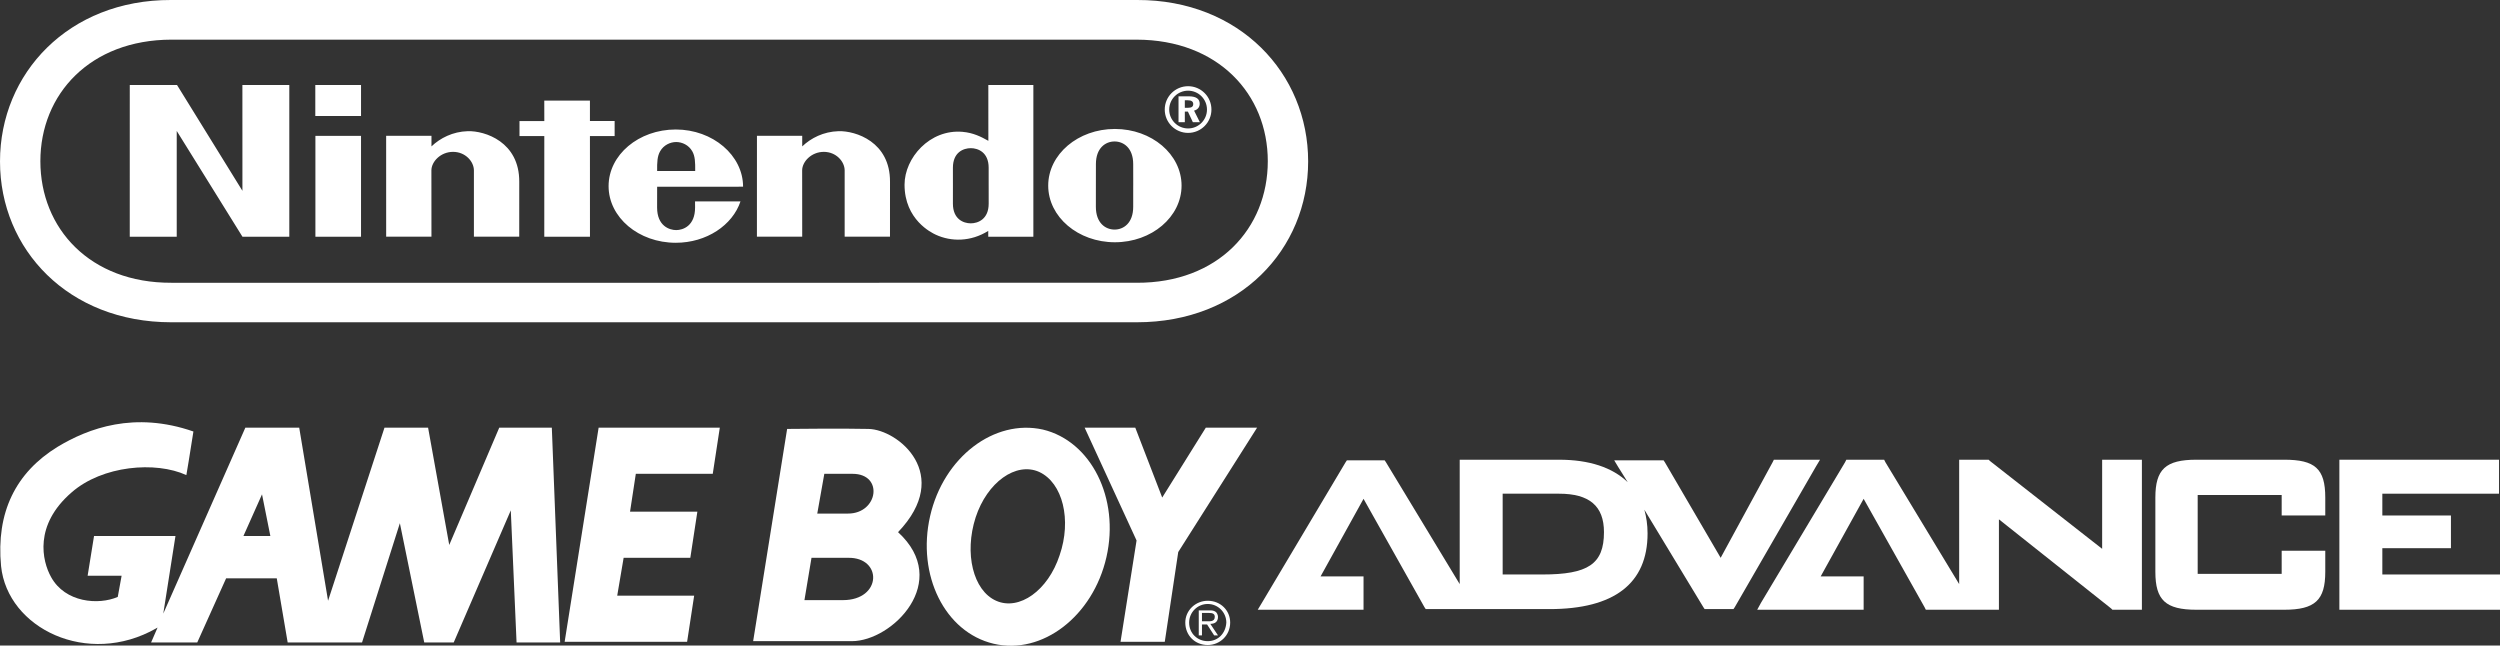 <?xml version="1.0" encoding="UTF-8" standalone="no"?>
<svg
   xmlns:dc="http://purl.org/dc/elements/1.1/"
   xmlns:cc="http://creativecommons.org/ns#"
   xmlns:rdf="http://www.w3.org/1999/02/22-rdf-syntax-ns#"
   xmlns:svg="http://www.w3.org/2000/svg"
   xmlns="http://www.w3.org/2000/svg"
   xmlns:sodipodi="http://sodipodi.sourceforge.net/DTD/sodipodi-0.dtd"
   xmlns:inkscape="http://www.inkscape.org/namespaces/inkscape"
   width="488.958"
   height="126.249"
   viewBox="0 0 488.958 126.249"
   version="1.1"
   id="svg267"
   sodipodi:docname="gba.svg"
   inkscape:version="1.0.1 (1.0.1+r73)">
  <rect x="0" y="0" width="488.958" height="126.249" fill="#333333" stroke="none"/>
  <defs
     id="defs271" />
  <sodipodi:namedview
     pagecolor="#ffffff"
     bordercolor="#666666"
     borderopacity="1"
     objecttolerance="10"
     gridtolerance="10"
     guidetolerance="10"
     inkscape:pageopacity="0"
     inkscape:pageshadow="2"
     inkscape:window-width="1366"
     inkscape:window-height="740"
     id="namedview269"
     showgrid="false"
     inkscape:pagecheckerboard="true"
     inkscape:zoom="1.1866331"
     inkscape:cx="230.48502"
     inkscape:cy="19.813514"
     inkscape:window-x="0"
     inkscape:window-y="0"
     inkscape:window-maximized="1"
     inkscape:current-layer="svg267"
     inkscape:document-rotation="0" />
  <title
     id="title243">syslogo</title>
  <g
     id="Page-1"
     style="fill:none;fill-rule:evenodd;stroke:none;stroke-width:1"
     transform="scale(1.045)">
    <g
       id="syslogo"
       style="fill:#ffffff;fill-rule:nonzero">
      <path
         d="M 32.023,60.316 C 12.827,60.31 0,46.706 0,30.212 v 0 C 0,13.718 12.856,-0.042 31.993,9.669608e-5 H 212.841 C 231.978,-0.042 244.834,13.718 244.834,30.212 v 0 c 0,16.494 -12.827,30.098 -32.023,30.104 z M 32.081,7.42 C 16.884,7.449 7.556,17.606 7.556,30.173 v 0 c 0,12.563 9.27,22.805 24.525,22.75 H 212.753 c 15.255,0.052 24.528,-10.187 24.528,-22.75 v 0 c 0,-12.563 -9.328,-22.721 -24.525,-22.75 z M 222.471,18.026 c 1.382,0 2.068,0.468 2.068,1.395 0,0.637 -0.397,1.118 -1.057,1.284 l 1.083,2.162 h -1.31 l -0.927,-1.983 h -0.575 v 1.983 h -1.18 v -4.841 z m -0.107,-1.892 c -2.413,0 -4.37,1.957 -4.37,4.37 0,2.413 1.957,4.37 4.37,4.37 2.413,0 4.37,-1.957 4.37,-4.37 0,-2.413 -1.957,-4.37 -4.37,-4.37 z m 3.534,4.373 c 0,1.951 -1.583,3.534 -3.534,3.534 -1.951,0 -3.534,-1.583 -3.534,-3.534 0,-1.951 1.583,-3.534 3.534,-3.534 1.951,0 3.534,1.58 3.534,3.534 z m -4.145,-0.332 h 0.575 c 0.673,0 0.998,-0.205 0.998,-0.686 0,-0.504 -0.348,-0.722 -1.057,-0.722 h -0.517 z m -98.763,11.832 c -0.013,-1.655 0.023,-2.76 0.566,-3.703 0.667,-1.164 1.892,-1.717 3.004,-1.723 h -0.003 c 1.112,0.006 2.338,0.559 3.004,1.723 0.543,0.946 0.566,2.052 0.553,3.707 z m 7.094,5.693 c 0,0 0.007,0.085 0.007,1.144 0,3.453 -2.273,4.22 -3.534,4.22 -1.262,0 -3.573,-0.767 -3.573,-4.22 0,-1.034 0.007,-3.898 0.007,-3.898 0,0 16.084,0.006 16.084,-0.003 0,-5.856 -5.654,-10.707 -12.599,-10.707 -6.945,0 -12.573,4.747 -12.573,10.603 0,5.856 5.628,10.599 12.573,10.599 5.761,0 10.629,-3.287 12.115,-7.745 z M 156.95,24.551 c 3.193,-0.091 9.67,2 9.624,9.474 -0.007,1.327 -0.004,10.274 -0.004,10.274 h -8.483 c 0,0 0,-11.22 0,-12.401 0,-1.645 -1.574,-3.476 -3.902,-3.476 -2.325,0 -4.054,1.831 -4.054,3.476 0,0.806 0.01,12.401 0.01,12.401 h -8.476 l 0.006,-18.881 8.473,-0.006 c 0,0 -0.01,1.518 0,1.987 1.632,-1.557 3.986,-2.767 6.805,-2.848 z m -69.391,0 c 3.193,-0.091 9.67,2 9.624,9.474 -0.007,1.327 -0.004,10.274 -0.004,10.274 H 88.697 c 0,0 0,-11.22 0,-12.401 0,-1.645 -1.574,-3.476 -3.902,-3.476 -2.325,0 -4.054,1.831 -4.054,3.476 0,0.806 0.01,12.401 0.01,12.401 h -8.476 l -0.003,-18.881 8.483,-0.006 c 0,0 -0.01,1.518 0,1.987 1.632,-1.557 3.983,-2.767 6.805,-2.848 z m 97.417,-8.639 h 8.428 v 28.394 h -8.441 c 0,0 -0.003,-0.917 -0.003,-1.092 -3.268,2.052 -6.955,2.048 -9.826,0.709 -0.771,-0.358 -5.839,-2.79 -5.839,-9.361 0,-4.984 4.701,-10.427 10.856,-9.887 2.026,0.179 3.466,0.917 4.832,1.684 -0.006,-4.37 -0.006,-10.447 -0.006,-10.447 z m 0.062,18.858 c 0,0 0,-2.367 0,-3.375 0,-2.92 -2.016,-3.664 -3.342,-3.664 -1.359,0 -3.349,0.745 -3.349,3.664 0,0.969 0.003,3.365 0.003,3.365 0,0 -0.003,2.354 -0.003,3.359 0,2.916 1.99,3.681 3.346,3.681 1.33,0 3.349,-0.764 3.349,-3.681 0,-1.213 -0.003,-3.349 -0.003,-3.349 z m 27.055,-0.055 c 0,0 -0.003,2.855 -0.003,3.999 0,3.011 -1.778,4.253 -3.489,4.253 -1.713,0 -3.498,-1.242 -3.498,-4.253 0,-1.144 0.003,-4.071 0.003,-4.071 0,0 0.006,-2.793 0.006,-3.937 0,-2.998 1.788,-4.23 3.489,-4.23 1.704,0 3.489,1.232 3.489,4.23 0,1.144 -0.003,3.261 0.007,4.019 z m -3.43,-10.58 c -6.893,0 -12.479,4.747 -12.479,10.603 0,5.856 5.589,10.603 12.479,10.603 6.893,0 12.479,-4.747 12.479,-10.603 0,-5.856 -5.586,-10.603 -12.479,-10.603 z M 59.012,21.71 v -5.804 h 8.558 v 5.804 z m 0.02,22.597 V 25.423 l 8.538,0.003 v 18.881 z m 42.837,-9.6e-5 0.003,-18.845 h -4.643 v -2.803 l 4.646,-0.003 -0.007,-3.824 h 8.545 v 3.82 h 4.623 v 2.809 h -4.623 l 0.006,18.845 z m -77.584,0 0.003,-28.394 h 8.847 l 12.238,19.801 -0.006,-19.801 h 8.779 V 44.307 H 45.379 L 33.076,24.506 v 19.801 z"
         id="path29"
         inkscape:connector-curvature="0" />
      <g
         id="Gameboy_advance_logo"
         transform="translate(0,79)">
        <path
           d="m 288.68,28.52 h -7.44 v -15.12 h 10.56 c 5.64,0 8.4,2.28 8.4,7.2 0,6 -3,7.92 -11.52,7.92 m 51.96,-21.48 h -8.64 l -0.24,0.48 -9.72,17.88 -10.44,-17.88 -0.24,-0.36 h -9.24 l 0.72,1.2 1.8,2.88 c -2.88,-2.76 -7.2,-4.2 -12.84,-4.2 h -18.6 V 30.32 l -13.8,-22.8 -0.24,-0.36 h -7.08 l -0.24,0.36 -15.72,26.4 -0.72,1.2 h 6.12 v 0 h 13.68 v -6.24 h -8.04 l 8.04,-14.52 11.4,20.28 0.24,0.36 h 9.12 v 0 h 14.04 c 12.12,0 18.36,-4.8 18.36,-14.16 0,-1.68 -0.24,-3.12 -0.6,-4.44 l 11.04,18.24 0.24,0.36 h 5.4 l 0.24,-0.36 15.24,-26.4 0.72,-1.2"
           id="Shape"
           inkscape:connector-curvature="0" />
        <polyline
           id="Path"
           points="394.28 7.04 393.44 7.04 393.44 23.72 372.44 7.28 372.2 7.04 366.68 7.04 366.68 30.32 352.88 7.52 352.64 7.04 345.56 7.04 345.32 7.52 329.6 33.8 328.88 35.12 337.28 35.12 337.28 35.12 348.8 35.12 348.8 28.88 340.76 28.88 348.8 14.36 360.2 34.64 360.44 35.12 369.56 35.12 369.56 35.12 374.12 35.12 374.12 18.2 395.12 34.88 395.36 35.12 400.88 35.12 400.88 7.04 394.28 7.04" />
        <path
           d="m 427.52,7.04 h -16.44 c -5.76,0 -7.68,1.8 -7.68,7.08 v 13.92 c 0,5.28 1.92,7.08 7.68,7.08 h 16.44 c 5.76,0 7.68,-1.8 7.68,-7.08 v -3.96 h -0.84 -6.48 -0.84 v 4.32 h -15.72 v -14.76 h 15.72 v 3.84 h 0.84 7.32 v -3.36 c 0,-5.4 -1.92,-7.08 -7.68,-7.08"
           id="path248"
           inkscape:connector-curvature="0" />
        <polyline
           id="polyline250"
           points="467.24 28.52 445.88 28.52 445.88 23.6 458.72 23.6 458.72 17.48 445.88 17.48 445.88 13.4 467.72 13.4 467.72 7.04 437.84 7.04 437.84 35.12 468.08 35.12 468.08 28.52 467.24 28.52" />
        <path
           d="m 45.56,21.32 3.48,-7.8 1.56,7.8 h -5.04 M 93.44,1.04 84.08,23 80.12,1.04 h -8.16 l -10.56,32.4 -5.4,-32.4 h -10.08 L 30.56,35.84 32.84,21.32 H 17.6 l -1.2,7.44 h 6.36 l -0.72,3.96 c -3.6,1.56 -9.84,1.08 -12.48,-3.72 -1.68,-3 -3.24,-9.72 3.84,-15.84 5.76,-5.04 15.72,-5.88 21.48,-3.24 0,0 0.72,-4.2 1.32,-8.16 C 25.16,-2.08 16.52,1.16 10.76,4.64 2.96,9.44 -0.76,16.88 0.2,26.96 1.4,38.6 16.4,45.92 29.24,38.6 c 0.12,-0.12 0.24,-0.12 0.24,-0.12 l -1.2,2.76 h 8.64 l 5.4,-12 h 9.48 l 2.04,12 h 13.92 l 7.08,-22.32 4.56,22.32 h 5.52 l 10.68,-24.72 1.08,24.72 H 104.84 L 103.28,1.04 h -9.84"
           id="path252"
           inkscape:connector-curvature="0" />
        <polyline
           id="polyline254"
           points="105.68 41.12 128.6 41.12 129.92 32.48 115.52 32.48 116.72 25.4 129.2 25.4 130.52 16.76 117.92 16.76 119 9.68 133.4 9.68 134.72 1.04 112.04 1.04 105.68 41.12" />
        <polyline
           id="polyline256"
           points="217.52 14.12 212.48 1.04 203 1.04 212.72 22.16 209.72 41.12 218 41.12 220.52 24.32 235.28 1.04 225.68 1.04 217.52 14.12" />
        <path
           d="m 198.32,24.92 c -2.16,6.6 -7.56,10.44 -11.88,8.52 -4.32,-1.92 -6,-8.88 -3.84,-15.6 2.16,-6.6 7.56,-10.44 11.88,-8.52 4.44,2.04 6.12,9 3.84,15.6 m -3.12,-23.52 c -9.12,-2.04 -18.6,5.16 -21.12,16.2 -2.52,11.04 2.76,21.72 11.88,23.88 9.12,2.16 18.6,-5.16 21.12,-16.2 2.52,-11.04 -2.88,-21.72 -11.88,-23.88"
           id="path258"
           inkscape:connector-curvature="0" />
        <path
           d="m 158.72,17.12 c -4.56,0 -5.76,0 -5.76,0 l 1.32,-7.44 c 0,0 0.12,0 5.28,0 5.88,0 4.8,7.44 -0.84,7.44 m -0.96,16.2 c -4.56,0 -7.2,0 -7.2,0 l 1.32,-7.92 c 0,0 1.68,0 6.84,0 6.48,-0.12 6.36,7.92 -0.96,7.92 m 4.8,-32.04 c -4.44,-0.12 -15.36,0 -15.36,0 h 0.12 l -6.36,39.72 c 0,0 13.08,0 18.48,0 7.56,0 18.72,-11.16 8.64,-20.4 10.32,-10.8 0,-19.2 -5.52,-19.32"
           id="path260"
           inkscape:connector-curvature="0" />
        <path
           d="m 224.96,37.28 v -1.56 h 1.32 c 0.6,0 1.08,0.12 1.08,0.72 0,0.96 -0.96,0.84 -1.56,0.84 h -0.84 m 1.56,0.48 c 0.84,0 1.44,-0.36 1.44,-1.32 0,-0.36 -0.24,-0.84 -0.48,-0.96 -0.36,-0.24 -0.72,-0.24 -1.08,-0.24 h -2.04 v 4.68 h 0.6 v -2.04 h 0.96 l 1.32,2.04 h 0.72 l -1.44,-2.16 m -0.48,3.96 c 2.28,0 4.2,-1.8 4.2,-4.2 0,-2.28 -1.8,-4.08 -4.2,-4.08 -2.28,0 -4.2,1.8 -4.2,4.08 0,2.4 1.8,4.2 4.2,4.2 m 0,-0.72 c -1.92,0 -3.48,-1.44 -3.48,-3.48 0,-1.92 1.56,-3.48 3.48,-3.48 1.92,0 3.48,1.56 3.48,3.48 -0.12,2.04 -1.56,3.48 -3.48,3.48"
           id="path262"
           inkscape:connector-curvature="0" />
      </g>
    </g>
  </g>
</svg>
